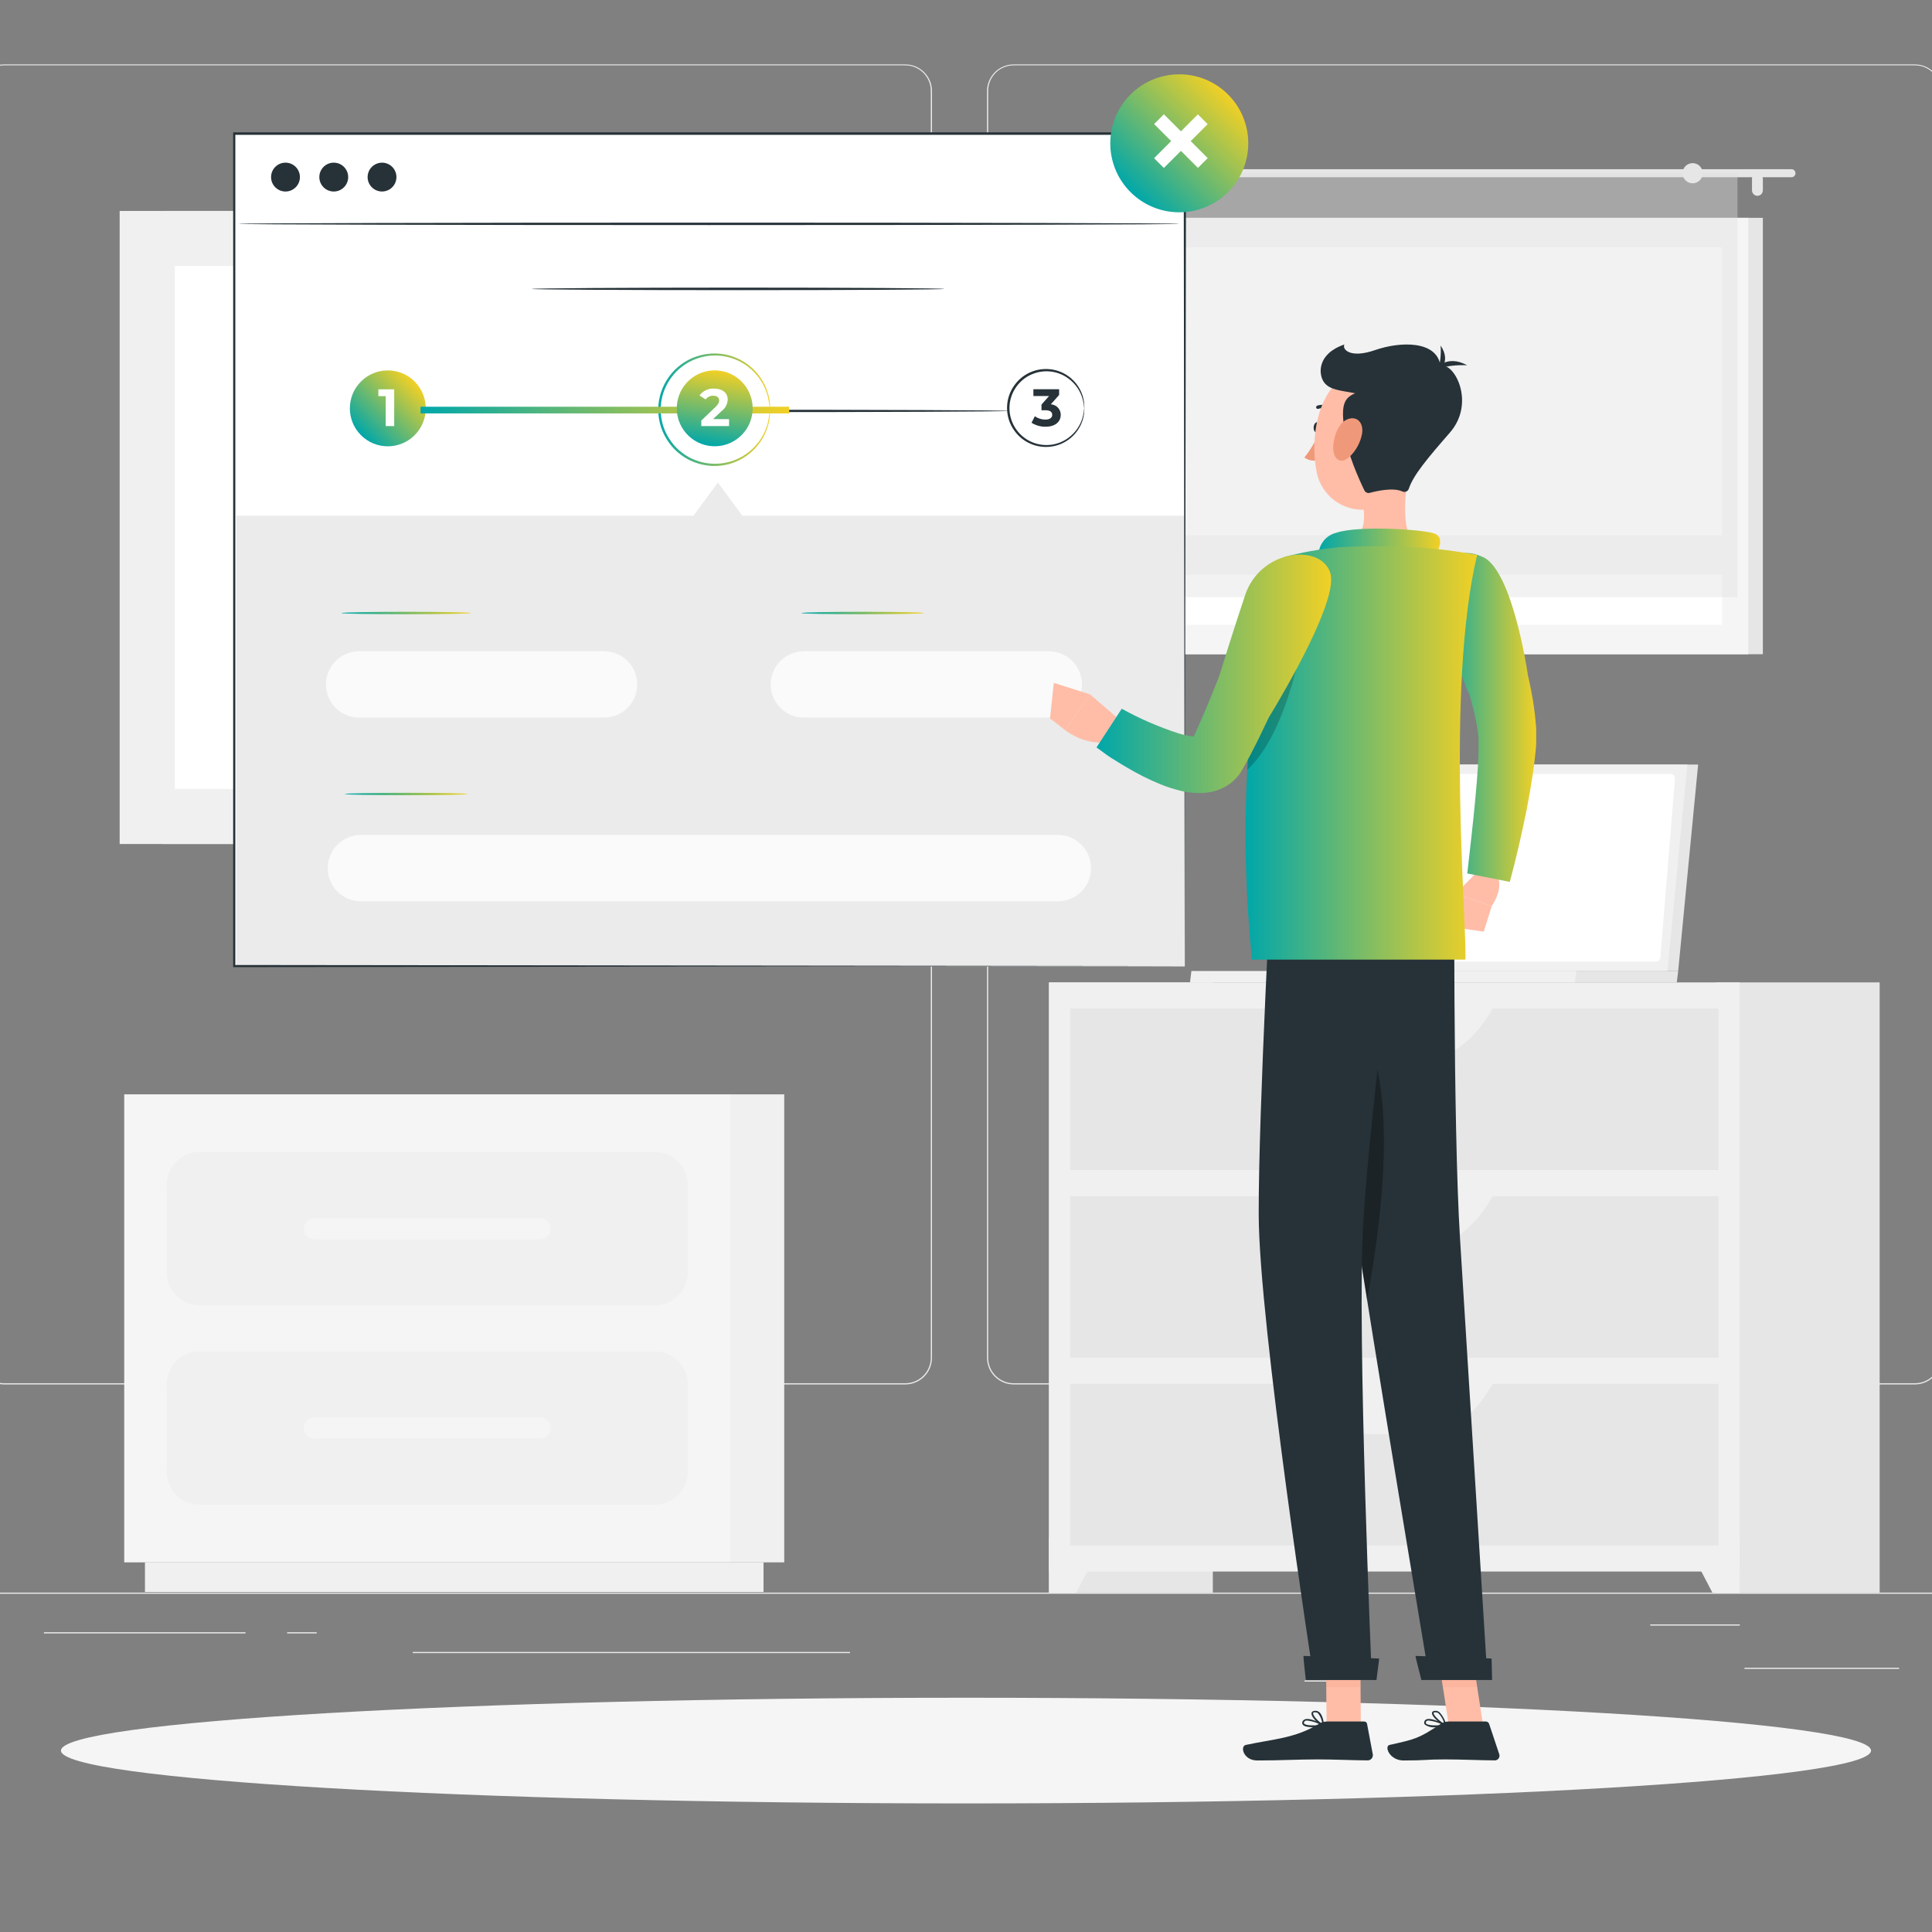 <svg width="150" height="150" viewBox="0 0 150 150" fill="none" xmlns="http://www.w3.org/2000/svg">
<rect x="0" y="0" width="150" height="150" fill="#808080" stroke="none"/>
<g id="Customer Survey-rafiki (1) 1" clip-path="url(#clip0_951_2693)">
<g id="freepik--background-complete--inject-75">
<path id="Vector" d="M165.6 123.651H-15.6V123.741H165.6V123.651Z" fill="#EBEBEB"/>
<path id="Vector_2" d="M147.444 129.482H135.441V129.572H147.444V129.482Z" fill="#EBEBEB"/>
<path id="Vector_3" d="M104.434 130.467H101.285V130.558H104.434V130.467Z" fill="#EBEBEB"/>
<path id="Vector_4" d="M135.079 126.119H128.124V126.209H135.079V126.119Z" fill="#EBEBEB"/>
<path id="Vector_5" d="M19.063 126.728H3.411V126.818H19.063V126.728Z" fill="#EBEBEB"/>
<path id="Vector_6" d="M24.587 126.728H22.293V126.818H24.587V126.728Z" fill="#EBEBEB"/>
<path id="Vector_7" d="M65.994 128.257H32.045V128.347H65.994V128.257Z" fill="#EBEBEB"/>
<path id="Vector_8" d="M70.289 107.488H0.313C-0.235 107.487 -0.761 107.268 -1.148 106.88C-1.535 106.492 -1.753 105.967 -1.753 105.418V7.052C-1.748 6.507 -1.529 5.986 -1.142 5.602C-0.755 5.218 -0.232 5.002 0.313 5.001H70.289C70.837 5.001 71.364 5.219 71.752 5.607C72.14 5.995 72.358 6.521 72.358 7.07V105.418C72.358 105.967 72.14 106.493 71.752 106.882C71.364 107.27 70.837 107.488 70.289 107.488ZM0.313 5.073C-0.211 5.074 -0.714 5.283 -1.084 5.654C-1.454 6.025 -1.662 6.528 -1.662 7.052V105.418C-1.662 105.943 -1.454 106.445 -1.084 106.816C-0.714 107.187 -0.211 107.396 0.313 107.397H70.289C70.813 107.396 71.316 107.187 71.687 106.816C72.058 106.446 72.266 105.943 72.267 105.418V7.052C72.266 6.528 72.058 6.025 71.687 5.654C71.316 5.283 70.813 5.074 70.289 5.073H0.313Z" fill="#EBEBEB"/>
<path id="Vector_9" d="M148.679 107.488H78.7C78.151 107.487 77.626 107.268 77.238 106.881C76.85 106.493 76.632 105.967 76.631 105.418V7.052C76.636 6.507 76.857 5.986 77.244 5.602C77.632 5.218 78.154 5.002 78.7 5.001H148.679C149.224 5.003 149.746 5.219 150.132 5.603C150.518 5.987 150.737 6.508 150.741 7.052V105.418C150.741 105.966 150.524 106.491 150.138 106.879C149.751 107.267 149.227 107.486 148.679 107.488ZM78.7 5.073C78.175 5.074 77.673 5.283 77.302 5.654C76.931 6.025 76.722 6.528 76.721 7.052V105.418C76.722 105.943 76.931 106.446 77.302 106.816C77.673 107.187 78.175 107.396 78.7 107.397H148.679C149.204 107.396 149.707 107.187 150.077 106.816C150.448 106.446 150.657 105.943 150.658 105.418V7.052C150.657 6.528 150.448 6.025 150.077 5.654C149.707 5.283 149.204 5.074 148.679 5.073H78.7Z" fill="#EBEBEB"/>
<path id="Vector_10" d="M81.443 123.651H94.164V76.274H81.443V123.651Z" fill="#E6E6E6"/>
<path id="Vector_11" d="M83.56 123.651H81.443V119.385H85.781L83.56 123.651Z" fill="#F0F0F0"/>
<path id="Vector_12" d="M133.216 123.651H145.936V76.274H133.216V123.651Z" fill="#E6E6E6"/>
<path id="Vector_13" d="M81.443 122.013H135.064V76.274H81.443V122.013Z" fill="#F0F0F0"/>
<path id="Vector_14" d="M83.089 90.843H133.422V78.3H83.089V90.843Z" fill="#E6E6E6"/>
<path id="Vector_15" d="M105.876 82.192H110.631C112.697 82.192 114.672 80.645 116.092 77.912H100.415C101.836 80.652 103.811 82.192 105.876 82.192Z" fill="#F0F0F0"/>
<path id="Vector_16" d="M132.948 123.651H135.064V119.385H130.726L132.948 123.651Z" fill="#F0F0F0"/>
<path id="Vector_17" d="M83.089 105.415H133.422V92.872H83.089V105.415Z" fill="#E6E6E6"/>
<path id="Vector_18" d="M105.876 96.768H110.631C112.697 96.768 114.672 95.22 116.092 92.488H100.415C101.836 95.239 103.811 96.768 105.876 96.768Z" fill="#F0F0F0"/>
<path id="Vector_19" d="M83.089 119.987H133.422V107.444H83.089V119.987Z" fill="#E6E6E6"/>
<path id="Vector_20" d="M105.876 111.34H110.631C112.697 111.34 114.672 109.793 116.092 107.06H100.415C101.836 109.793 103.811 111.34 105.876 111.34Z" fill="#F0F0F0"/>
<path id="Vector_21" d="M12.663 65.529H61.239L61.239 16.377L12.663 16.377L12.663 65.529Z" fill="#E6E6E6"/>
<path id="Vector_22" d="M9.29 65.529H60.344L60.344 16.377L9.29 16.377L9.29 65.529Z" fill="#F0F0F0"/>
<path id="Vector_23" d="M56.072 61.253V20.653L13.573 20.653V61.253H56.072Z" fill="white"/>
<path id="Vector_24" d="M34.527 26.02L26.728 33.834C24.843 35.723 23.785 38.282 23.785 40.951C23.785 43.62 24.843 46.179 26.728 48.069L34.527 55.871C34.565 55.909 34.61 55.94 34.66 55.96C34.71 55.981 34.763 55.991 34.817 55.991C34.871 55.991 34.924 55.981 34.974 55.96C35.024 55.94 35.069 55.909 35.107 55.871L42.909 48.069C44.794 46.179 45.852 43.62 45.852 40.951C45.852 38.282 44.794 35.723 42.909 33.834L35.11 26.02C35.032 25.944 34.928 25.901 34.819 25.901C34.71 25.901 34.605 25.944 34.527 26.02ZM27.308 47.474C25.578 45.739 24.606 43.389 24.606 40.938C24.606 38.488 25.578 36.138 27.308 34.403V47.474ZM42.329 47.474V34.417C44.06 36.152 45.032 38.502 45.032 40.953C45.032 43.403 44.06 45.754 42.329 47.489V47.474Z" fill="#F0F0F0"/>
<path id="Vector_25" d="M131.842 59.361H104.702L103.155 75.386H130.295L131.842 59.361Z" fill="#E6E6E6"/>
<path id="Vector_26" d="M130.295 75.386L130.186 76.274H103.042L103.155 75.386H130.295Z" fill="#E6E6E6"/>
<path id="Vector_27" d="M131.009 59.361H103.869L102.318 75.386H129.458L131.009 59.361Z" fill="#F0F0F0"/>
<path id="Vector_28" d="M128.91 74.343L130.045 60.448C130.048 60.402 130.041 60.356 130.026 60.312C130.01 60.268 129.986 60.228 129.954 60.194C129.923 60.16 129.885 60.133 129.842 60.115C129.8 60.096 129.754 60.086 129.708 60.086H104.757C104.671 60.085 104.588 60.117 104.525 60.175C104.462 60.233 104.423 60.312 104.416 60.397L103.267 74.288C103.264 74.335 103.271 74.381 103.286 74.425C103.302 74.469 103.327 74.509 103.359 74.543C103.391 74.577 103.429 74.604 103.472 74.623C103.515 74.641 103.561 74.651 103.608 74.651H128.559C128.646 74.655 128.731 74.625 128.797 74.567C128.862 74.51 128.903 74.429 128.91 74.343Z" fill="white"/>
<path id="Vector_29" d="M122.387 75.386L122.278 76.274H92.391L92.5 75.386H122.387Z" fill="#F0F0F0"/>
<path id="Vector_30" d="M85.905 50.794L136.869 50.794V16.913L85.905 16.913V50.794Z" fill="#E6E6E6"/>
<path id="Vector_31" d="M84.774 50.794L135.738 50.794V16.913L84.774 16.913V50.794Z" fill="#F5F5F5"/>
<path id="Vector_32" d="M133.705 48.511V19.2L86.807 19.2V48.511H133.705Z" fill="white"/>
<path id="Vector_33" d="M87.658 48.507V19.196H86.803V48.507H87.658Z" fill="#E6E6E6"/>
<path id="Vector_34" d="M85.615 44.622L134.897 44.622V41.556L85.615 41.556V44.622Z" fill="#F5F5F5"/>
<path id="Vector_35" d="M82.556 13.137H139.09C139.173 13.138 139.251 13.171 139.31 13.229C139.368 13.287 139.401 13.366 139.402 13.448C139.402 13.531 139.369 13.61 139.311 13.669C139.252 13.727 139.173 13.76 139.09 13.76H82.556C82.515 13.761 82.474 13.753 82.436 13.737C82.397 13.722 82.363 13.699 82.333 13.67C82.304 13.641 82.281 13.607 82.265 13.569C82.249 13.53 82.241 13.49 82.241 13.448C82.242 13.366 82.275 13.286 82.334 13.228C82.393 13.169 82.473 13.137 82.556 13.137Z" fill="#E6E6E6"/>
<path id="Vector_36" d="M81.461 13.448C81.461 13.603 81.507 13.754 81.593 13.883C81.679 14.012 81.801 14.112 81.944 14.171C82.087 14.231 82.244 14.246 82.396 14.216C82.547 14.187 82.687 14.112 82.796 14.003C82.906 13.894 82.981 13.755 83.011 13.603C83.042 13.452 83.027 13.294 82.968 13.151C82.91 13.008 82.81 12.886 82.682 12.799C82.553 12.713 82.403 12.666 82.248 12.666C82.145 12.665 82.043 12.685 81.947 12.724C81.852 12.763 81.765 12.821 81.692 12.894C81.619 12.966 81.561 13.053 81.521 13.148C81.482 13.243 81.461 13.345 81.461 13.448Z" fill="#E6E6E6"/>
<path id="Vector_37" d="M136.445 15.203C136.556 15.203 136.663 15.159 136.742 15.081C136.821 15.003 136.867 14.897 136.869 14.786V13.88C136.869 13.767 136.824 13.659 136.745 13.58C136.665 13.5 136.557 13.456 136.445 13.456C136.389 13.456 136.334 13.467 136.283 13.488C136.232 13.509 136.185 13.541 136.146 13.58C136.107 13.62 136.076 13.666 136.055 13.718C136.034 13.769 136.024 13.824 136.024 13.88V14.786C136.026 14.896 136.071 15.002 136.15 15.08C136.228 15.158 136.334 15.202 136.445 15.203Z" fill="#E6E6E6"/>
<path id="Vector_38" d="M87.274 15.203C87.383 15.198 87.485 15.152 87.561 15.075C87.637 14.998 87.681 14.894 87.684 14.786V13.88C87.684 13.767 87.639 13.659 87.56 13.58C87.48 13.5 87.372 13.456 87.26 13.456C87.204 13.456 87.149 13.467 87.098 13.488C87.047 13.509 87 13.541 86.961 13.58C86.922 13.62 86.891 13.666 86.87 13.718C86.849 13.769 86.839 13.824 86.839 13.88V14.786C86.84 14.842 86.852 14.897 86.875 14.948C86.897 15 86.93 15.046 86.97 15.085C87.01 15.123 87.058 15.154 87.11 15.174C87.162 15.194 87.218 15.204 87.274 15.203Z" fill="#E6E6E6"/>
<path id="Vector_39" opacity="0.4" d="M82.657 46.365L134.897 46.365V13.448L82.657 13.448V46.365Z" fill="#E0E0E0"/>
<path id="Vector_40" d="M130.632 13.448C130.632 13.603 130.678 13.755 130.764 13.883C130.85 14.012 130.972 14.112 131.115 14.172C131.258 14.231 131.415 14.246 131.567 14.216C131.719 14.186 131.859 14.111 131.968 14.002C132.078 13.893 132.152 13.753 132.182 13.601C132.213 13.449 132.197 13.292 132.138 13.149C132.079 13.006 131.978 12.884 131.85 12.798C131.721 12.712 131.569 12.666 131.415 12.666C131.207 12.666 131.008 12.748 130.861 12.895C130.714 13.042 130.632 13.241 130.632 13.448Z" fill="#E6E6E6"/>
<path id="Vector_41" d="M56.699 121.302H60.888L60.888 84.965H56.699L56.699 121.302Z" fill="#F0F0F0"/>
<path id="Vector_42" d="M11.254 123.604H59.279V121.302H11.254V123.604Z" fill="#F0F0F0"/>
<path id="Vector_43" d="M56.699 84.964H9.645V121.302H56.699V84.964Z" fill="#F5F5F5"/>
<path id="Vector_44" d="M50.824 89.436H15.519C14.094 89.436 12.939 90.592 12.939 92.017V98.772C12.939 100.197 14.094 101.352 15.519 101.352H50.824C52.249 101.352 53.404 100.197 53.404 98.772V92.017C53.404 90.592 52.249 89.436 50.824 89.436Z" fill="#F0F0F0"/>
<path id="Vector_45" d="M50.824 104.911H15.519C14.094 104.911 12.939 106.066 12.939 107.491V114.246C12.939 115.671 14.094 116.827 15.519 116.827H50.824C52.249 116.827 53.404 115.671 53.404 114.246V107.491C53.404 106.066 52.249 104.911 50.824 104.911Z" fill="#F0F0F0"/>
<path id="Vector_46" d="M24.405 96.213H41.938C42.155 96.213 42.362 96.127 42.516 95.975C42.669 95.822 42.756 95.615 42.757 95.398C42.756 95.181 42.67 94.973 42.516 94.82C42.363 94.666 42.155 94.58 41.938 94.579H24.405C24.188 94.58 23.98 94.666 23.827 94.82C23.674 94.973 23.587 95.181 23.586 95.398C23.587 95.615 23.674 95.822 23.827 95.975C23.981 96.127 24.189 96.213 24.405 96.213Z" fill="#F5F5F5"/>
<path id="Vector_47" d="M24.405 111.688H41.938C42.155 111.688 42.362 111.602 42.516 111.449C42.669 111.296 42.756 111.089 42.757 110.872C42.756 110.656 42.67 110.448 42.516 110.294C42.363 110.141 42.155 110.054 41.938 110.053H24.405C24.188 110.054 23.98 110.141 23.827 110.294C23.674 110.448 23.587 110.656 23.586 110.872C23.587 111.089 23.674 111.296 23.827 111.449C23.981 111.602 24.189 111.688 24.405 111.688Z" fill="#F5F5F5"/>
</g>
<g id="freepik--Shadow--inject-75">
<path id="freepik--path--inject-75" d="M75 140.017C113.807 140.017 145.266 138.18 145.266 135.914C145.266 133.649 113.807 131.812 75 131.812C36.193 131.812 4.734 133.649 4.734 135.914C4.734 138.18 36.193 140.017 75 140.017Z" fill="#F5F5F5"/>
</g>
<g id="freepik--Screen--inject-63">
<path id="Vector_48" d="M91.986 10.386H18.172V75.02H91.986V10.386Z" fill="white"/>
<path id="Vector_49" d="M91.982 40.041H18.35V75.02H91.982V40.041Z" fill="#EBEBEB"/>
<path id="Vector_50" d="M78.298 31.905C78.298 31.956 68.194 31.999 55.739 31.999C43.283 31.999 33.175 31.956 33.175 31.905C33.175 31.854 43.276 31.811 55.739 31.811C68.201 31.811 78.298 31.851 78.298 31.905Z" fill="#263238"/>
<path id="Vector_51" d="M91.558 17.38C91.558 17.431 75.21 17.474 55.046 17.474C34.882 17.474 18.531 17.431 18.531 17.38C18.531 17.329 34.875 17.286 55.046 17.286C75.217 17.286 91.558 17.326 91.558 17.38Z" fill="#263238"/>
<path id="Vector_52" d="M22.166 14.869C22.784 14.869 23.285 14.367 23.285 13.749C23.285 13.13 22.784 12.629 22.166 12.629C21.547 12.629 21.046 13.13 21.046 13.749C21.046 14.367 21.547 14.869 22.166 14.869Z" fill="#263238"/>
<path id="Vector_53" d="M25.913 14.869C26.532 14.869 27.033 14.367 27.033 13.749C27.033 13.13 26.532 12.629 25.913 12.629C25.295 12.629 24.793 13.13 24.793 13.749C24.793 14.367 25.295 14.869 25.913 14.869Z" fill="#263238"/>
<path id="Vector_54" d="M30.78 13.749C30.78 13.97 30.715 14.187 30.591 14.371C30.468 14.555 30.294 14.699 30.089 14.784C29.884 14.868 29.659 14.89 29.442 14.847C29.225 14.804 29.025 14.697 28.869 14.541C28.712 14.384 28.605 14.185 28.562 13.967C28.519 13.75 28.541 13.525 28.626 13.32C28.71 13.116 28.854 12.941 29.038 12.818C29.222 12.695 29.439 12.629 29.66 12.629C29.807 12.629 29.953 12.658 30.089 12.714C30.225 12.771 30.348 12.853 30.452 12.957C30.556 13.061 30.639 13.184 30.695 13.32C30.751 13.456 30.78 13.602 30.78 13.749Z" fill="#263238"/>
<path id="Vector_55" d="M32.193 33.788C33.344 32.637 33.344 30.772 32.193 29.621C31.042 28.471 29.177 28.471 28.026 29.621C26.876 30.772 26.876 32.637 28.026 33.788C29.177 34.939 31.042 34.939 32.193 33.788Z" fill="url(#paint0_linear_951_2693)"/>
<path id="Vector_56" d="M30.606 30.227V33.079H29.947V30.756H29.378V30.227H30.606Z" fill="white"/>
<path id="Vector_57" d="M59.779 31.804C59.746 31.453 59.689 31.106 59.609 30.764C59.363 29.838 58.813 29.023 58.047 28.448C57.485 28.025 56.825 27.749 56.129 27.646C55.433 27.543 54.722 27.615 54.061 27.857C53.68 27.993 53.322 28.186 52.999 28.43C52.657 28.678 52.357 28.981 52.111 29.325C51.581 30.043 51.295 30.912 51.295 31.804C51.295 32.696 51.581 33.565 52.111 34.282C52.357 34.627 52.657 34.929 52.999 35.178C53.322 35.421 53.68 35.614 54.061 35.75C54.614 35.952 55.203 36.035 55.791 35.996C56.379 35.957 56.952 35.796 57.474 35.524C57.996 35.251 58.455 34.872 58.823 34.412C59.191 33.952 59.458 33.42 59.609 32.851C59.689 32.51 59.746 32.163 59.779 31.814C59.787 31.906 59.787 31.998 59.779 32.09C59.78 32.2 59.772 32.311 59.754 32.42C59.739 32.571 59.712 32.722 59.674 32.869C59.48 33.675 59.058 34.407 58.459 34.98C57.86 35.553 57.11 35.943 56.297 36.102C55.529 36.247 54.737 36.185 54.003 35.92C53.604 35.78 53.229 35.581 52.89 35.33C52.533 35.071 52.22 34.757 51.962 34.398C51.407 33.649 51.107 32.742 51.107 31.809C51.107 30.877 51.407 29.969 51.962 29.22C52.221 28.863 52.534 28.55 52.89 28.292C53.229 28.041 53.604 27.841 54.003 27.701C54.737 27.437 55.529 27.375 56.297 27.52C57.112 27.678 57.864 28.067 58.464 28.641C59.064 29.215 59.487 29.949 59.681 30.756C59.719 30.903 59.746 31.052 59.761 31.202C59.779 31.312 59.788 31.424 59.786 31.535C59.792 31.625 59.789 31.715 59.779 31.804Z" fill="url(#paint1_linear_951_2693)"/>
<path id="Vector_58" d="M84.183 31.706C84.162 31.706 84.183 31.441 84.056 30.981C83.88 30.348 83.497 29.792 82.969 29.401C82.585 29.113 82.136 28.926 81.661 28.857C81.186 28.788 80.701 28.839 80.251 29.006C79.72 29.198 79.259 29.545 78.928 30.003C78.569 30.491 78.374 31.082 78.374 31.689C78.374 32.297 78.569 32.888 78.928 33.377C79.26 33.834 79.721 34.182 80.251 34.377C80.702 34.542 81.186 34.592 81.661 34.523C82.136 34.453 82.585 34.266 82.969 33.978C83.496 33.587 83.879 33.033 84.056 32.402C84.176 31.952 84.162 31.677 84.183 31.677C84.193 31.739 84.193 31.803 84.183 31.865C84.181 32.047 84.158 32.228 84.115 32.405C83.983 32.963 83.693 33.471 83.279 33.869C82.866 34.266 82.347 34.535 81.784 34.645C81.253 34.748 80.703 34.707 80.193 34.525C79.627 34.324 79.134 33.956 78.78 33.471C78.394 32.952 78.186 32.322 78.186 31.675C78.186 31.028 78.394 30.399 78.78 29.879C79.134 29.394 79.627 29.026 80.193 28.825C80.703 28.643 81.253 28.602 81.784 28.705C82.348 28.814 82.867 29.084 83.281 29.483C83.694 29.881 83.984 30.39 84.115 30.948C84.158 31.124 84.181 31.304 84.183 31.485C84.196 31.558 84.196 31.633 84.183 31.706Z" fill="#263238"/>
<path id="Vector_59" d="M61.272 31.579H32.65V32.097H61.272V31.579Z" fill="url(#paint2_linear_951_2693)"/>
<path id="Vector_60" d="M58.398 32.175C58.66 30.569 57.569 29.055 55.963 28.794C54.357 28.533 52.843 29.623 52.582 31.229C52.321 32.835 53.411 34.349 55.017 34.61C56.623 34.871 58.137 33.781 58.398 32.175Z" fill="url(#paint3_linear_951_2693)"/>
<path id="Vector_61" d="M56.605 32.543V33.079H54.448V32.652L55.535 31.612C55.789 31.372 55.833 31.224 55.833 31.086C55.833 30.861 55.68 30.724 55.376 30.724C55.262 30.72 55.148 30.744 55.045 30.794C54.942 30.844 54.853 30.918 54.785 31.01L54.307 30.702C54.437 30.527 54.608 30.386 54.805 30.293C55.002 30.2 55.22 30.158 55.438 30.169C56.075 30.169 56.499 30.495 56.499 31.014C56.495 31.191 56.449 31.364 56.366 31.521C56.283 31.678 56.165 31.813 56.021 31.916L55.365 32.536L56.605 32.543Z" fill="white"/>
<path id="Vector_62" d="M82.357 32.206C82.357 32.688 81.994 33.13 81.175 33.13C80.791 33.136 80.413 33.029 80.088 32.822L80.345 32.318C80.584 32.487 80.869 32.578 81.161 32.576C81.491 32.576 81.694 32.441 81.694 32.213C81.694 31.985 81.538 31.851 81.161 31.851H80.86V31.412L81.447 30.749H80.233V30.22H82.23V30.666L81.585 31.391C81.793 31.402 81.99 31.492 82.133 31.644C82.277 31.796 82.357 31.997 82.357 32.206Z" fill="#263238"/>
<path id="Vector_63" d="M73.308 22.432C73.308 22.483 66.139 22.526 57.3 22.526C48.461 22.526 41.29 22.483 41.29 22.432C41.29 22.381 48.469 22.331 57.3 22.331C66.132 22.331 73.308 22.378 73.308 22.432Z" fill="#263238"/>
<path id="Vector_64" d="M53.524 40.465L55.738 37.461L57.949 40.465H53.524Z" fill="#EBEBEB"/>
<path id="Vector_65" d="M91.982 75.02C91.982 74.35 91.95 49.289 91.902 10.386L91.982 10.466H18.176L18.27 10.371C18.27 33.855 18.27 55.972 18.27 75.005L18.187 74.922L91.997 75.005L18.187 75.089H18.103V75.005C18.103 55.972 18.103 33.855 18.103 10.371V10.277H18.201H92.007H92.087V10.371C92.015 49.275 91.982 74.35 91.982 75.02Z" fill="#263238"/>
<path id="Vector_66" d="M36.568 47.597C36.568 47.648 34.313 47.691 31.537 47.691C28.762 47.691 26.507 47.648 26.507 47.597C26.507 47.546 28.758 47.499 31.537 47.499C34.317 47.499 36.568 47.543 36.568 47.597Z" fill="url(#paint4_linear_951_2693)"/>
<path id="Vector_67" d="M46.896 55.715H27.884C27.201 55.715 26.546 55.443 26.063 54.96C25.579 54.477 25.308 53.822 25.308 53.138C25.308 52.8 25.375 52.465 25.504 52.152C25.634 51.84 25.823 51.555 26.063 51.316C26.302 51.077 26.586 50.887 26.898 50.758C27.211 50.628 27.546 50.562 27.884 50.562H46.896C47.235 50.561 47.57 50.627 47.883 50.757C48.196 50.886 48.481 51.076 48.72 51.315C48.96 51.554 49.15 51.838 49.28 52.151C49.41 52.464 49.476 52.8 49.476 53.138C49.476 53.477 49.41 53.812 49.28 54.125C49.15 54.438 48.96 54.722 48.72 54.961C48.481 55.201 48.196 55.391 47.883 55.52C47.57 55.649 47.235 55.715 46.896 55.715Z" fill="#FAFAFA"/>
<path id="Vector_68" d="M71.749 47.597C71.749 47.648 69.615 47.691 66.984 47.691C64.353 47.691 62.218 47.648 62.218 47.597C62.218 47.546 64.349 47.499 66.984 47.499C69.618 47.499 71.749 47.543 71.749 47.597Z" fill="url(#paint5_linear_951_2693)"/>
<path id="Vector_69" d="M36.303 61.647C36.303 61.698 34.169 61.742 31.538 61.742C28.907 61.742 26.772 61.698 26.772 61.647C26.772 61.597 28.903 61.553 31.538 61.553C34.172 61.553 36.303 61.593 36.303 61.647Z" fill="url(#paint6_linear_951_2693)"/>
<path id="Vector_70" d="M81.425 55.715H62.41C61.727 55.715 61.071 55.443 60.588 54.96C60.105 54.477 59.834 53.822 59.834 53.138C59.834 52.8 59.9 52.465 60.03 52.152C60.159 51.84 60.349 51.555 60.588 51.316C60.828 51.077 61.111 50.887 61.424 50.758C61.737 50.628 62.072 50.562 62.41 50.562H81.425C81.764 50.562 82.099 50.628 82.411 50.758C82.724 50.887 83.008 51.077 83.247 51.316C83.487 51.555 83.676 51.84 83.806 52.152C83.935 52.465 84.002 52.8 84.002 53.138C84.002 53.822 83.731 54.477 83.247 54.96C82.764 55.443 82.109 55.715 81.425 55.715Z" fill="#FAFAFA"/>
<path id="Vector_71" d="M82.129 69.979H28.026C27.687 69.979 27.352 69.913 27.039 69.784C26.726 69.655 26.441 69.465 26.201 69.225C25.962 68.986 25.772 68.702 25.642 68.389C25.512 68.076 25.446 67.741 25.446 67.402C25.446 67.064 25.512 66.728 25.642 66.415C25.772 66.103 25.962 65.818 26.201 65.579C26.441 65.34 26.726 65.15 27.039 65.021C27.352 64.891 27.687 64.825 28.026 64.826H82.129C82.467 64.825 82.803 64.891 83.116 65.021C83.429 65.15 83.713 65.34 83.953 65.579C84.192 65.818 84.383 66.103 84.512 66.415C84.642 66.728 84.709 67.064 84.709 67.402C84.709 67.741 84.642 68.076 84.512 68.389C84.383 68.702 84.192 68.986 83.953 69.225C83.713 69.465 83.429 69.655 83.116 69.784C82.803 69.913 82.467 69.979 82.129 69.979Z" fill="#FAFAFA"/>
<path id="Vector_72" d="M95.346 14.914C97.438 12.822 97.438 9.431 95.346 7.339C93.254 5.247 89.863 5.247 87.771 7.339C85.679 9.431 85.679 12.822 87.771 14.914C89.863 17.006 93.254 17.006 95.346 14.914Z" fill="url(#paint7_linear_951_2693)"/>
<path id="Vector_73" d="M93.764 9.637L93.005 8.879L89.602 12.282L90.361 13.04L93.764 9.637Z" fill="white"/>
<path id="Vector_74" d="M90.364 8.873L89.605 9.631L93.008 13.034L93.767 12.276L90.364 8.873Z" fill="white"/>
</g>
<g id="freepik--Character--inject-75">
<path id="Vector_75" d="M111.432 134.099C111.149 134.134 110.862 134.063 110.628 133.899C110.597 133.861 110.578 133.814 110.573 133.765C110.569 133.716 110.579 133.667 110.602 133.624C110.62 133.587 110.645 133.554 110.677 133.528C110.709 133.502 110.747 133.484 110.787 133.475C111.215 133.356 112.204 133.885 112.237 133.91C112.249 133.916 112.259 133.925 112.266 133.937C112.272 133.949 112.275 133.962 112.273 133.975C112.272 133.988 112.268 133.999 112.26 134.008C112.252 134.017 112.241 134.024 112.229 134.026C111.966 134.073 111.699 134.097 111.432 134.099ZM110.954 133.584C110.914 133.578 110.874 133.578 110.834 133.584C110.809 133.589 110.786 133.599 110.766 133.614C110.746 133.629 110.729 133.649 110.718 133.671C110.682 133.751 110.718 133.791 110.718 133.812C110.863 133.983 111.537 133.986 112.023 133.917C111.689 133.743 111.327 133.63 110.954 133.584Z" fill="#263238"/>
<path id="Vector_76" d="M112.229 134.026H112.204C111.867 133.881 111.164 133.301 111.178 133.004C111.178 132.932 111.222 132.845 111.396 132.827C111.526 132.816 111.656 132.854 111.758 132.935C112.029 133.219 112.213 133.575 112.287 133.961C112.292 133.97 112.294 133.98 112.294 133.99C112.294 134 112.292 134.01 112.287 134.019C112.279 134.025 112.269 134.029 112.259 134.03C112.249 134.031 112.239 134.03 112.229 134.026ZM111.457 132.939H111.421C111.309 132.939 111.305 132.993 111.305 133.008C111.305 133.189 111.78 133.642 112.132 133.838C112.063 133.528 111.908 133.244 111.686 133.019C111.62 132.969 111.54 132.944 111.457 132.946V132.939Z" fill="#263238"/>
<path id="Vector_77" d="M115.15 133.965H112.487L111.533 127.797H114.197L115.15 133.965Z" fill="#FFBDA7"/>
<path id="Vector_78" d="M112.468 133.657H115.368C115.422 133.658 115.475 133.676 115.519 133.709C115.563 133.741 115.596 133.786 115.614 133.838L116.404 136.204C116.421 136.257 116.425 136.313 116.417 136.368C116.408 136.423 116.387 136.476 116.355 136.521C116.324 136.567 116.282 136.604 116.233 136.631C116.184 136.658 116.13 136.673 116.074 136.675C115.023 136.675 113.501 136.599 112.182 136.599C110.642 136.599 110.78 136.683 108.971 136.683C107.884 136.683 107.453 135.577 107.884 135.476C109.917 135.023 110.153 134.972 111.827 133.863C112.015 133.73 112.239 133.658 112.468 133.657Z" fill="#263238"/>
<path id="Vector_79" opacity="0.2" d="M111.533 127.8L112.026 130.978H114.69L114.197 127.8H111.533Z" fill="#F0997A"/>
<path id="Vector_80" d="M114.846 67.54L113.034 69.371L115.81 70.353C115.81 70.353 116.897 68.859 116.132 67.838L114.846 67.54Z" fill="#FFBDA7"/>
<path id="Vector_81" d="M112.425 71.929L115.197 72.335L115.817 70.353L113.041 69.371L112.425 71.929Z" fill="#FFBDA7"/>
<path id="Vector_82" d="M103.543 66.243C103.543 66.243 103.985 86.624 105.181 94.742C106.427 103.186 110.979 130.362 110.979 130.362H115.487C115.487 130.362 113.871 104.498 113.357 96.188C112.795 87.128 112.918 66.243 112.918 66.243H103.543Z" fill="#263238"/>
<path id="Vector_83" d="M109.895 128.565C109.874 128.565 110.359 130.438 110.359 130.438H115.846L115.806 128.768L109.895 128.565Z" fill="#263238"/>
<path id="Vector_84" d="M102.527 33.203C102.541 32.977 102.432 32.786 102.284 32.777C102.136 32.768 102.005 32.944 101.991 33.17C101.978 33.395 102.086 33.586 102.234 33.595C102.382 33.604 102.513 33.428 102.527 33.203Z" fill="#263238"/>
<path id="Vector_85" d="M102.415 33.594C102.122 34.285 101.736 34.934 101.27 35.522C101.422 35.633 101.597 35.708 101.782 35.743C101.967 35.779 102.157 35.772 102.339 35.725L102.415 33.594Z" fill="#F0997A"/>
<path id="Vector_86" d="M103.372 31.934C103.344 31.934 103.317 31.927 103.293 31.913C103.163 31.811 103.01 31.742 102.848 31.711C102.686 31.681 102.519 31.69 102.361 31.739C102.345 31.745 102.328 31.748 102.31 31.748C102.293 31.747 102.276 31.744 102.26 31.737C102.244 31.73 102.23 31.719 102.218 31.707C102.206 31.694 102.197 31.679 102.191 31.663C102.185 31.646 102.183 31.628 102.184 31.611C102.185 31.593 102.189 31.576 102.197 31.56C102.205 31.544 102.216 31.53 102.229 31.519C102.242 31.507 102.258 31.498 102.274 31.492C102.473 31.428 102.684 31.413 102.89 31.448C103.096 31.483 103.29 31.568 103.456 31.695C103.483 31.717 103.501 31.748 103.506 31.783C103.51 31.817 103.502 31.852 103.481 31.88C103.468 31.897 103.452 31.91 103.433 31.92C103.414 31.929 103.393 31.934 103.372 31.934Z" fill="#263238"/>
<path id="Vector_87" d="M109.577 35.674C109.127 37.624 108.62 41.194 109.939 42.491C109.939 42.491 109.337 44.466 105.717 44.466C101.731 44.466 103.887 42.491 103.887 42.491C106.061 41.973 106.079 40.364 105.753 38.849L109.577 35.674Z" fill="#FFBDA7"/>
<path id="Vector_88" d="M111.342 43.404C111.733 42.611 112.164 41.697 111.342 41.415C110.443 41.1 105.474 40.781 103.731 41.368C103.265 41.486 102.866 41.785 102.621 42.199C102.375 42.612 102.304 43.105 102.423 43.571L111.342 43.404Z" fill="url(#paint8_linear_951_2693)"/>
<path id="Union" fill-rule="evenodd" clip-rule="evenodd" d="M118.615 52.338C118.615 52.338 117.448 44.314 115.154 43.256C112.866 42.204 111.359 43.828 111.94 47.009L111.505 47.221C111.643 47.495 111.784 47.813 111.925 48.132C111.965 48.222 112.005 48.313 112.045 48.402C112.226 48.808 112.4 49.221 112.566 49.638C112.604 49.729 112.642 49.821 112.679 49.913C113.061 51.222 113.5 52.515 113.994 53.787L114.043 53.772C114.128 54.062 114.21 54.353 114.288 54.642L114.444 55.266L114.578 55.885C114.617 56.057 114.643 56.225 114.67 56.394C114.675 56.428 114.681 56.463 114.687 56.498C114.723 56.686 114.75 56.876 114.766 57.067L114.792 57.306V57.6V57.893V58.212C114.792 58.586 114.772 58.979 114.752 59.369C114.75 59.422 114.747 59.475 114.744 59.528C114.702 60.278 114.632 61.04 114.562 61.807C114.548 61.959 114.534 62.111 114.52 62.264C114.361 63.941 114.167 65.642 113.975 67.323C113.956 67.487 113.937 67.652 113.918 67.816L117.22 68.468C117.727 66.602 118.147 64.75 118.532 62.854C118.716 61.89 118.883 60.934 119.028 59.955C119.038 59.881 119.048 59.807 119.057 59.733C119.113 59.312 119.169 58.891 119.209 58.448L119.249 58.06L119.271 57.65V57.234V56.763C119.271 56.52 119.252 56.327 119.233 56.138C119.226 56.067 119.219 55.997 119.213 55.925C119.191 55.661 119.166 55.393 119.126 55.135L119.014 54.36L118.876 53.599C118.795 53.177 118.705 52.758 118.606 52.34L118.615 52.338Z" fill="url(#paint9_linear_951_2693)"/>
<path id="Vector_89" d="M86.756 55.74L84.625 53.907L82.708 56.697C82.708 56.697 84.43 58.078 86.332 57.513L86.756 55.74Z" fill="#FFBDA7"/>
<path id="Vector_90" d="M81.817 53.019L81.523 55.777L82.708 56.697L84.625 53.907L81.817 53.019Z" fill="#FFBDA7"/>
<path id="Vector_91" d="M110.066 32.706C109.798 35.475 109.78 37.106 108.33 38.527C107.863 38.989 107.279 39.316 106.641 39.472C106.002 39.628 105.334 39.608 104.706 39.413C104.078 39.218 103.515 38.857 103.077 38.367C102.64 37.877 102.343 37.277 102.22 36.631C101.713 34.145 102.22 30.035 104.985 28.934C105.574 28.68 106.219 28.585 106.855 28.66C107.492 28.733 108.098 28.974 108.613 29.356C109.127 29.738 109.533 30.249 109.788 30.837C110.043 31.425 110.139 32.07 110.066 32.706Z" fill="#FFBDA7"/>
<path id="Vector_92" d="M104.394 33.594C104.151 31.681 104.191 30.956 105.213 30.532C104.151 30.322 103.231 30.293 102.792 29.673C102.354 29.053 102.249 27.47 104.38 26.745C104.184 27.107 104.804 27.861 106.764 27.18C108.725 26.498 111.581 26.426 111.838 28.419C112.874 28.057 114.61 31.257 112.563 33.594C110.856 35.551 109.718 36.903 109.381 37.943C109.365 37.992 109.339 38.037 109.305 38.075C109.27 38.113 109.228 38.143 109.181 38.163C109.134 38.184 109.084 38.194 109.033 38.194C108.981 38.193 108.931 38.182 108.884 38.16C108.178 37.831 106.913 38.113 106.347 38.266C106.268 38.286 106.184 38.279 106.108 38.246C106.033 38.212 105.972 38.154 105.934 38.081C105.568 37.327 104.579 35.174 104.394 33.594Z" fill="#263238"/>
<path id="Vector_93" d="M111.454 28.662C111.454 28.662 112.295 27.477 113.907 28.358C113.078 28.319 112.248 28.422 111.454 28.662Z" fill="#263238"/>
<path id="Vector_94" d="M111.592 28.916C111.592 28.916 112.762 28.191 111.849 26.825C111.905 27.532 111.817 28.243 111.592 28.916Z" fill="#263238"/>
<path id="Vector_95" d="M105.75 33.674C105.622 34.359 105.283 34.987 104.778 35.468C104.108 36.102 103.528 35.653 103.51 34.837C103.492 34.112 103.818 32.888 104.597 32.562C105.376 32.235 105.887 32.855 105.75 33.674Z" fill="#F0997A"/>
<path id="Vector_96" opacity="0.3" d="M103.916 77.568C104.177 83.649 104.586 90.709 105.181 94.742C105.409 96.279 105.743 98.431 106.141 100.928C107.743 92.187 108.7 80.924 103.916 77.568Z" fill="black"/>
<path id="Vector_97" d="M101.919 134.099C101.579 134.099 101.249 134.052 101.144 133.899C101.116 133.859 101.102 133.811 101.102 133.762C101.102 133.713 101.116 133.665 101.144 133.624C101.192 133.551 101.266 133.498 101.35 133.475C101.796 133.356 102.709 133.885 102.749 133.91C102.76 133.916 102.769 133.926 102.774 133.938C102.778 133.95 102.779 133.963 102.774 133.975C102.772 133.988 102.766 133.999 102.757 134.008C102.748 134.017 102.736 134.024 102.724 134.026C102.458 134.073 102.189 134.097 101.919 134.099ZM101.517 133.584C101.476 133.578 101.435 133.578 101.394 133.584C101.368 133.589 101.343 133.599 101.321 133.614C101.299 133.629 101.281 133.649 101.267 133.671C101.22 133.751 101.234 133.791 101.249 133.812C101.368 133.983 102.039 133.986 102.539 133.917C102.223 133.74 101.876 133.627 101.517 133.584Z" fill="#263238"/>
<path id="Vector_98" d="M102.727 134.026H102.702C102.387 133.881 101.767 133.301 101.828 133.004C101.828 132.932 101.894 132.845 102.068 132.827C102.132 132.819 102.198 132.824 102.26 132.843C102.323 132.861 102.381 132.893 102.43 132.935C102.76 133.214 102.792 133.932 102.792 133.961C102.792 133.972 102.789 133.983 102.784 133.993C102.779 134.003 102.772 134.012 102.763 134.019C102.752 134.025 102.74 134.027 102.727 134.026ZM102.115 132.939H102.079C101.963 132.939 101.955 132.993 101.952 133.008C101.915 133.189 102.332 133.642 102.655 133.838C102.635 133.538 102.522 133.252 102.332 133.019C102.271 132.97 102.194 132.944 102.115 132.946V132.939Z" fill="#263238"/>
<path id="Vector_99" d="M105.655 133.965H102.995L102.945 127.797H105.608L105.655 133.965Z" fill="#FFBDA7"/>
<path id="Vector_100" d="M103.021 133.657H105.92C105.972 133.656 106.022 133.674 106.062 133.707C106.102 133.74 106.129 133.787 106.137 133.838L106.583 136.204C106.593 136.263 106.59 136.322 106.575 136.379C106.559 136.436 106.531 136.489 106.493 136.534C106.454 136.579 106.406 136.615 106.352 136.64C106.299 136.664 106.24 136.676 106.181 136.675C105.133 136.675 103.619 136.599 102.303 136.599C100.759 136.599 99.426 136.683 97.617 136.683C96.53 136.683 96.262 135.577 96.722 135.476C98.82 135.023 100.524 134.972 102.361 133.863C102.558 133.736 102.786 133.664 103.021 133.657Z" fill="#263238"/>
<path id="Vector_101" opacity="0.2" d="M102.948 127.8L102.97 130.978H105.634L105.612 127.8H102.948Z" fill="#F0997A"/>
<path id="Vector_102" d="M98.792 66.243C98.792 66.243 97.704 86.15 97.726 94.267C97.726 102.711 102.002 130.362 102.002 130.362H106.511C106.511 130.362 105.337 103.204 105.844 94.92C106.384 85.86 109 66.25 109 66.25L98.792 66.243Z" fill="#263238"/>
<path id="Vector_103" d="M101.198 128.565C101.176 128.565 101.383 130.438 101.383 130.438H106.869L107.08 128.768L101.198 128.565Z" fill="#263238"/>
<path id="Vector_104" d="M99.763 43.23C99.763 43.23 95.226 54.693 97.201 74.506H113.77C113.944 72.331 112.211 53.392 114.683 43.093C113.115 42.789 111.529 42.588 109.935 42.491C107.92 42.375 105.899 42.375 103.883 42.491C102.493 42.631 101.115 42.878 99.763 43.23Z" fill="url(#paint10_linear_951_2693)"/>
<path id="Vector_105" opacity="0.2" d="M97.418 53.606C97.171 55.418 96.969 57.487 96.838 59.767C100.056 56.81 101.158 49.442 101.158 49.442L97.418 53.606Z" fill="black"/>
<path id="Union_2" fill-rule="evenodd" clip-rule="evenodd" d="M98.496 55.73C99.8 53.582 103.988 46.44 103.271 44.434C102.463 42.169 97.849 42.665 96.668 46.213C95.697 49.135 94.916 51.655 94.653 52.51C94.119 53.864 93.567 55.217 92.978 56.531L92.718 57.1L92.677 57.188C92.612 57.184 92.546 57.175 92.482 57.161C92.147 57.112 91.816 57.036 91.493 56.937C89.968 56.44 88.494 55.8 87.09 55.027L85.133 58.027C85.296 58.141 85.45 58.257 85.6 58.37C85.831 58.544 86.053 58.711 86.289 58.854C86.425 58.936 86.561 59.021 86.698 59.106C86.953 59.265 87.211 59.425 87.477 59.578C88.311 60.076 89.179 60.512 90.076 60.883C90.575 61.086 91.089 61.254 91.612 61.383C92.274 61.553 92.961 61.609 93.642 61.546C94.137 61.495 94.618 61.35 95.059 61.119C95.592 60.831 96.042 60.412 96.367 59.901C96.497 59.683 96.534 59.612 96.567 59.548C96.582 59.52 96.596 59.493 96.617 59.455L96.784 59.151L97.114 58.546C97.601 57.608 98.058 56.671 98.496 55.73ZM92.937 57.182C92.979 57.177 93.02 57.17 93.062 57.161C93.081 57.161 93.03 57.145 92.937 57.182Z" fill="url(#paint11_linear_951_2693)"/>
</g>
</g>
<defs>
<linearGradient id="paint0_linear_951_2693" x1="28.026" y1="33.788" x2="32.193" y2="29.621" gradientUnits="userSpaceOnUse">
<stop stop-color="#00A7AA"/>
<stop offset="1" stop-color="#F2D025"/>
</linearGradient>
<linearGradient id="paint1_linear_951_2693" x1="51.107" y1="31.811" x2="59.789" y2="31.811" gradientUnits="userSpaceOnUse">
<stop stop-color="#00A7AA"/>
<stop offset="1" stop-color="#F2D025"/>
</linearGradient>
<linearGradient id="paint2_linear_951_2693" x1="32.65" y1="31.838" x2="61.272" y2="31.838" gradientUnits="userSpaceOnUse">
<stop stop-color="#00A7AA"/>
<stop offset="1" stop-color="#F2D025"/>
</linearGradient>
<linearGradient id="paint3_linear_951_2693" x1="55.017" y1="34.61" x2="55.963" y2="28.794" gradientUnits="userSpaceOnUse">
<stop stop-color="#00A7AA"/>
<stop offset="1" stop-color="#F2D025"/>
</linearGradient>
<linearGradient id="paint4_linear_951_2693" x1="26.507" y1="47.595" x2="36.568" y2="47.595" gradientUnits="userSpaceOnUse">
<stop stop-color="#00A7AA"/>
<stop offset="1" stop-color="#F2D025"/>
</linearGradient>
<linearGradient id="paint5_linear_951_2693" x1="62.218" y1="47.595" x2="71.749" y2="47.595" gradientUnits="userSpaceOnUse">
<stop stop-color="#00A7AA"/>
<stop offset="1" stop-color="#F2D025"/>
</linearGradient>
<linearGradient id="paint6_linear_951_2693" x1="26.772" y1="61.647" x2="36.303" y2="61.647" gradientUnits="userSpaceOnUse">
<stop stop-color="#00A7AA"/>
<stop offset="1" stop-color="#F2D025"/>
</linearGradient>
<linearGradient id="paint7_linear_951_2693" x1="87.771" y1="14.914" x2="95.346" y2="7.339" gradientUnits="userSpaceOnUse">
<stop stop-color="#00A7AA"/>
<stop offset="1" stop-color="#F2D025"/>
</linearGradient>
<linearGradient id="paint8_linear_951_2693" x1="102.367" y1="42.306" x2="111.81" y2="42.306" gradientUnits="userSpaceOnUse">
<stop stop-color="#00A7AA"/>
<stop offset="1" stop-color="#F2D025"/>
</linearGradient>
<linearGradient id="paint9_linear_951_2693" x1="111.505" y1="55.702" x2="119.271" y2="55.702" gradientUnits="userSpaceOnUse">
<stop stop-color="#00A7AA"/>
<stop offset="1" stop-color="#F2D025"/>
</linearGradient>
<linearGradient id="paint10_linear_951_2693" x1="96.703" y1="58.455" x2="114.683" y2="58.455" gradientUnits="userSpaceOnUse">
<stop stop-color="#00A7AA"/>
<stop offset="1" stop-color="#F2D025"/>
</linearGradient>
<linearGradient id="paint11_linear_951_2693" x1="85.133" y1="52.315" x2="103.353" y2="52.315" gradientUnits="userSpaceOnUse">
<stop stop-color="#00A7AA"/>
<stop offset="1" stop-color="#F2D025"/>
</linearGradient>
<clipPath id="clip0_951_2693">
<rect width="150" height="150" fill="white"/>
</clipPath>
</defs>
</svg>
